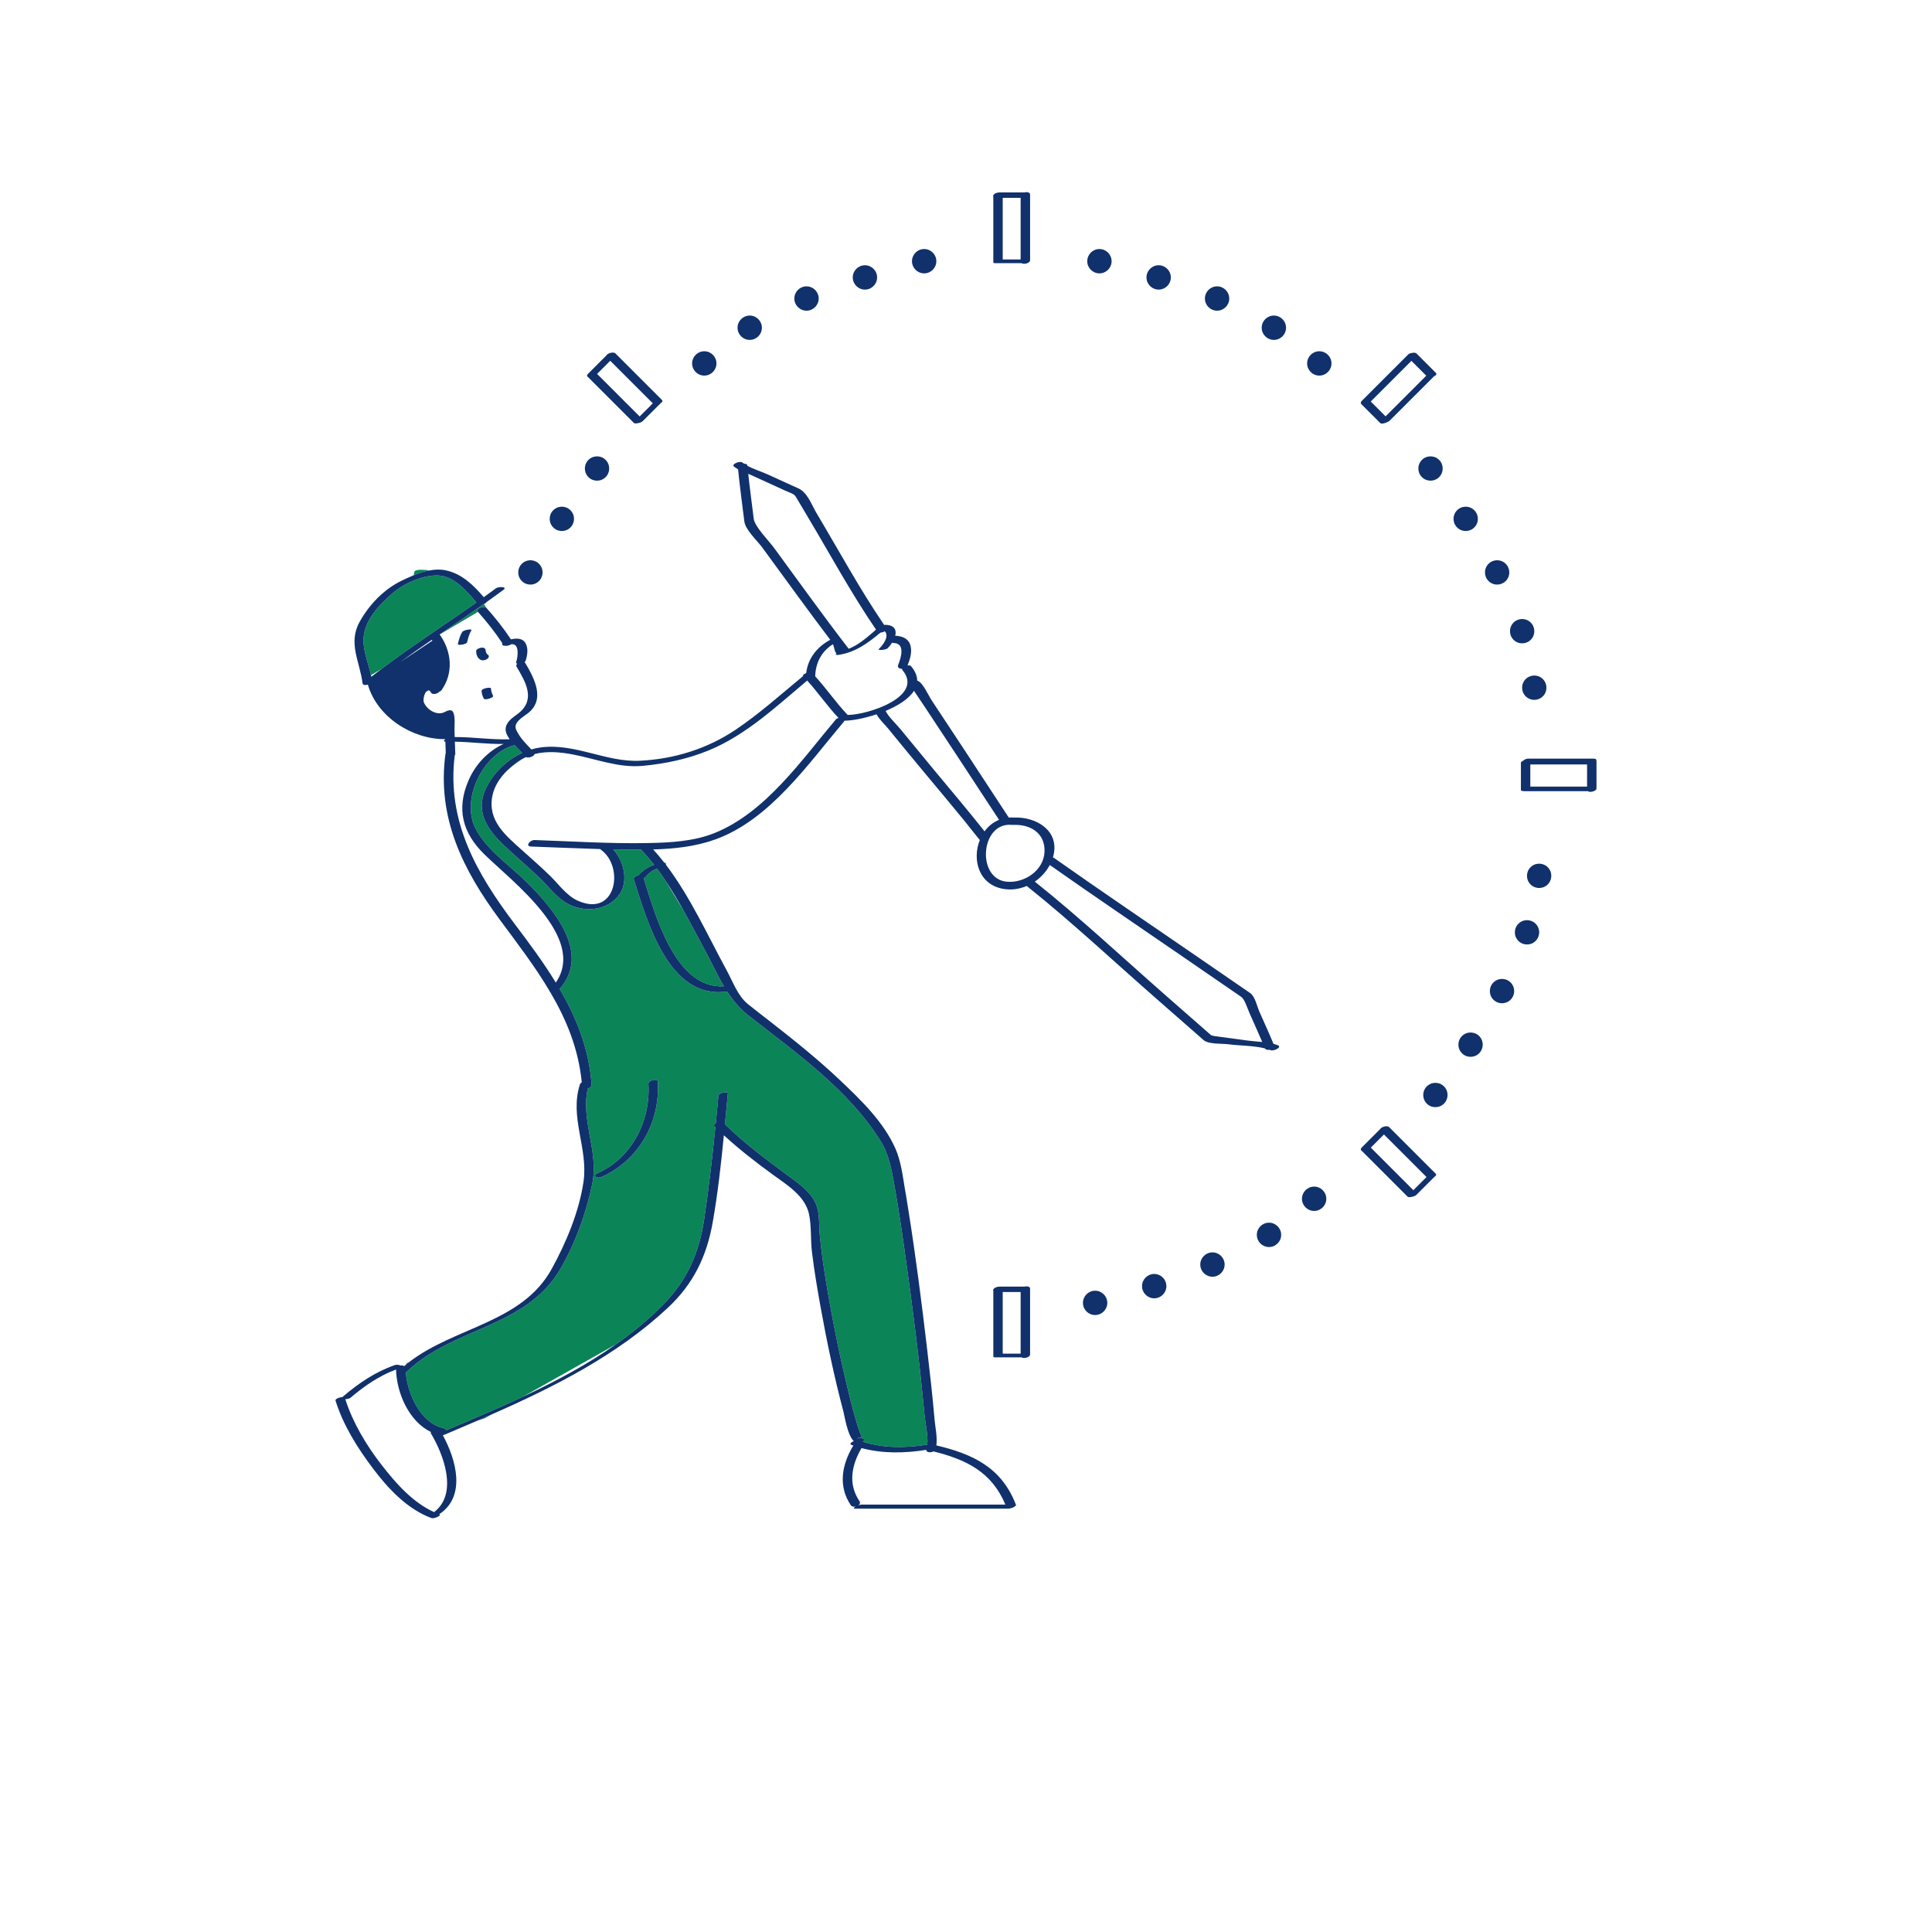 <?xml version="1.0" standalone="no"?>
<svg version="1.1" id="Layer_1" xmlns="http://www.w3.org/2000/svg" xmlns:xlink="http://www.w3.org/1999/xlink" x="0px" y="0px" width="595.28px" height="595.28px" viewBox="0 0 595.28 595.28" enable-background="new 0 0 595.28 595.28" xml:space="preserve">
<path id="color_x5F_2" fill="#0b8457" d="M284.862,436.013c-1.505-16.203-3.56-32.369-5.826-48.481
	c-1.04-7.396-2.105-14.796-3.428-22.147c-0.876-4.861-1.617-9.523-4.271-13.785c-9.889-15.879-26.249-27.375-40.755-38.727
	c-2.692-2.107-4.757-4.638-6.531-7.387c-17.931,2.686-24.603-21.521-28.761-34.541c-0.188-0.587,0.612-1.096,1.423-1.25
	c1.313-1.528,2.974-2.571,4.832-3.232c-1.274-1.63-2.613-3.198-4.037-4.681c-2.857,0.013-5.714-0.015-8.571-0.073
	c3.28,3.523,4.775,9.746,1.954,13.806c-3.642,5.241-11.124,5.797-16.321,2.752c-3.389-1.985-5.861-5.503-8.698-8.158
	c-3.493-3.269-7.127-6.384-10.607-9.665c-5.083-4.793-8.952-10.434-5.532-17.545c2.243-4.665,6.337-8.693,11.163-10.916
	c-0.691-0.721-1.536-1.535-2.345-2.402c-9.737,2.514-16.783,16.873-11.918,25.922c3.538,6.579,10.424,11.119,15.653,16.299
	c8.268,8.191,19.919,21.869,10.15,32.902c5.213,8.934,9.037,18.476,9.839,29.404c0.045,0.623-0.523,1.103-1.168,1.324
	c-2.241,9.86,3.455,19.303,1.372,29.367c-1.855,8.967-5.208,18.253-9.824,26.186c-2.69,4.624-6.157,8.056-10.061,10.834
	c-0.102,0.072-0.182,0.127-0.24,0.165c-11.422,8.013-26.517,10.546-37.046,20.701c-0.067,0.064-0.164,0.123-0.274,0.177
	c0.567,6.791,4.582,15.557,11.612,17.191c0.504,0.117,0.773,0.352,0.877,0.627c7.77-3.289,15.765-6.652,23.641-10.34l28.579-16.096
	c5.199-3.666,10.093-7.695,14.536-12.203c7.445-7.554,11.128-15.956,12.691-26.364c1.415-9.421,2.493-18.874,3.452-28.344
	c-0.089-0.087-0.181-0.171-0.271-0.259c-0.332-0.326-0.075-0.698,0.394-0.979c0.285-2.847,0.562-5.695,0.833-8.545
	c0.085-0.9,2.939-1.215,2.897-0.777c-0.306,3.212-0.602,6.431-0.909,9.651c5.904,5.714,12.359,10.608,18.978,15.467
	c3.132,2.3,6.919,4.837,8.743,8.399c1.624,3.172,1.172,6.803,1.502,10.263c0.435,4.557,1.07,9.093,1.805,13.61
	c1.745,10.723,3.86,21.4,6.369,31.972c0.926,3.904,1.87,7.814,3.024,11.659c0.373,1.244,0.743,2.498,1.217,3.709
	c0.904,2.311,0.923,0.598-1.087,1.859c0.942-0.592,3.325-0.138,1.942,0.845c6.402,2.063,13.192,1.968,19.8,0.923l0.062-0.023
	C286.008,442.432,285.076,438.321,284.862,436.013z M185.312,362.655c-1.301,0.579-2.993-0.378-1.147-1.199
	c10.623-4.729,16.314-16.182,15.625-27.512c-0.068-1.119,2.84-1.724,2.897-0.777C203.449,345.689,196.873,357.51,185.312,362.655z
	 M278.888,366.798c-0.017-0.102-0.033-0.205-0.05-0.307c0.147,0.68,0.284,1.365,0.401,2.064c0.215,1.293,0.441,2.797,0.675,4.465
	C279.581,370.944,279.24,368.87,278.888,366.798z M171.303,302.664c-0.018,0.026-0.031,0.053-0.049,0.079
	c-0.006-0.01-0.012-0.019-0.018-0.027C171.258,302.699,171.281,302.682,171.303,302.664z M146.952,437.794
	c1.441-0.623,2.882-1.251,4.323-1.885l-2.036,1.146L146.952,437.794z M125.178,420.399c0.037-0.222,0.061-0.344,0.061-0.344
	l0.948-0.461C125.846,419.856,125.511,420.126,125.178,420.399z M159.506,234.72c0.523-0.369,1.061-0.681,1.603-0.97
	c-1.133,0.729-2.969,1.997-4.82,3.644C157.303,236.396,158.4,235.499,159.506,234.72z M202.438,267.634
	c0.929,1.239,1.812,2.521,2.675,3.818c1.722,2.852,3.623,6,5.531,9.158c2.236,4.016,4.345,8.086,6.475,12.008
	c2.056,3.789,3.815,7.682,5.946,11.277c-15.036,0.826-21.129-21.89-24.747-33.312c0.299-0.124,0.574-0.292,0.76-0.53
	C200.014,268.855,201.124,268.111,202.438,267.634z M132.42,175.741c-1.676,0.3-3.334,0.85-4.925,1.494
	c0.155-0.928-0.209-1.68,2.243-1.68C130.598,175.556,131.503,175.628,132.42,175.741z M146.779,185.631
	c-9.724,6.873-19.752,13.331-29.257,20.501l-3.217,1.904c-0.896-4.217-2.87-8.282-2.147-12.654c0.834-5.047,5.166-9.51,8.874-12.668
	c3.572-3.043,9.281-5.582,14.03-5.393C139.93,177.517,143.845,182.132,146.779,185.631z M135.462,195.483
	c4.519-3.086,9.048-6.156,13.515-9.312c0.042-0.016,0.079-0.035,0.119-0.052c0.399,0.572,0.642,0.936,0.642,0.936l-0.116,0.068
	c-0.889-0.391-3.127,0.533-2.477,1.26c0.04,0.045,0.079,0.092,0.119,0.137l-11.787,6.979
	C135.473,195.494,135.467,195.489,135.462,195.483z"></path>
<path id="color_x5F_1" d="M150.093,203.048c-0.562,0.383-1.444,0.572-2.065,0.22c-0.942-0.534-1.299-1.604-1.325-2.628
	c-0.017-0.668,1.136-1.035,1.62-1.083c0.593-0.06,1.28,0.106,1.298,0.794c0.011,0.436,0.281,1.148,0.675,1.372
	C150.915,202.073,150.532,202.748,150.093,203.048z M142.402,194.765c-0.705,1.115-1.016,2.4-1.333,3.666
	c-0.13,0.521,2.681,0.138,2.851-0.539c0.316-1.266,0.628-2.553,1.333-3.666c0.259-0.41-1.055-0.229-1.142-0.213
	C143.609,194.108,142.705,194.286,142.402,194.765z M148.378,212.884c0.024,0.809,0.317,1.609,0.667,2.332
	c0.343,0.707,3.125-0.308,2.897-0.777c-0.35-0.721-0.643-1.522-0.667-2.332C151.262,211.62,148.354,212.075,148.378,212.884z
	 M389.762,323.03c-3.444-0.873-7.964-0.831-11.252-1.273c-1.827-0.246-6.138,0.049-7.636-1.266
	c-4.831-4.238-9.664-8.473-14.499-12.707c-13.265-11.613-26.239-23.795-40.021-34.802c-2.244,0.952-4.72,1.331-7.177,0.909
	c-7.731-1.328-9.667-9.146-7.273-15.094c-0.065-0.041-0.124-0.091-0.17-0.15c-5.936-7.586-12.219-14.911-18.356-22.334
	c-3.224-3.9-6.453-7.795-9.64-11.726c-1.065-1.315-2.802-2.88-3.656-4.501c-3.792,1.271-7.563,1.971-9.911,1.972
	c-0.044,0.118-0.113,0.244-0.23,0.384c-10.968,12.992-22.771,30.141-39.491,36.186c-6.145,2.221-12.685,2.918-19.191,3.1
	c1.191,1.308,2.33,2.668,3.422,4.073c0.245,0.038,0.446,0.14,0.507,0.366c0.024,0.09,0.009,0.176-0.021,0.258
	c7.531,9.898,12.913,21.878,18.743,32.574c1.905,3.496,3.388,7.838,6.549,10.397c2.29,1.853,4.636,3.635,6.958,5.446
	c7.367,5.745,14.68,11.612,21.466,18.043c6.398,6.063,13.43,12.854,17.032,21.066c1.705,3.887,2.227,8.375,2.922,12.539
	c0.017,0.102,0.033,0.205,0.05,0.307c0.353,2.072,0.693,4.146,1.025,6.223c2.277,14.247,4.095,28.578,5.775,42.902
	c0.834,7.114,1.65,14.234,2.255,21.372c0.19,2.249,0.935,5.524,0.561,8.053c11.082,2.645,19.966,6.669,24.437,18.091
	c0.025,0.064,0.036,0.129,0.035,0.191c0.228,0.074,0.086,0.255-0.225,0.457c-0.259,0.266-0.71,0.474-1.176,0.568
	c-0.317,0.118-0.605,0.196-0.768,0.196c-15.778,0-31.556,0-47.333,0c-0.75,0-0.409-0.333,0.187-0.656
	c-0.579,0.134-1.193,0.051-1.494-0.39c-3.951-5.792-2.82-12.391,0.604-18.155c0.052-0.087,0.122-0.165,0.199-0.237
	c-0.21-0.072-0.421-0.14-0.63-0.217c-0.708-0.262-0.095-0.81,0.709-1.154c-1.974-1.942-2.776-7.588-3.17-9.074
	c-2.822-10.631-5.093-21.428-7.045-32.25c-1.015-5.624-1.973-11.268-2.658-16.943c-0.459-3.803-0.109-8.102-0.936-11.813
	c-1.237-5.561-6.95-8.999-11.232-12.118c-5.201-3.788-10.238-7.711-14.97-12.043c-0.877,8.963-1.881,17.926-3.433,26.775
	c-1.838,10.488-5.947,18.999-13.778,26.329c-15.616,14.617-34.995,24.397-54.553,33.005c-1.441,0.634-2.882,1.262-4.323,1.885
	c-3.325,1.436-6.648,2.85-9.951,4.252c-0.069,0.029-0.162,0.055-0.263,0.078c-0.091,0.047-0.187,0.086-0.286,0.115
	c4.13,7.542,7.233,18.867-1.131,24.315c0.007,0.003,0.013,0.005,0.02,0.008c0.965,0.354-1.661,1.455-2.361,1.197
	c-7.48-2.752-13.409-9.101-18.096-15.336c-4.76-6.333-9.13-13.263-11.506-20.874c-0.158-0.504,1.21-1.058,2.126-1.081
	c0.045-0.054,0.101-0.11,0.172-0.171c4.816-4.088,9.928-7.576,15.927-9.675c0.621-0.218,1.363-0.123,1.731,0.108
	c0.431-0.068,0.877-0.01,1.195,0.201c0.213-0.184,0.433-0.355,0.649-0.533c0.333-0.273,0.668-0.543,1.009-0.805
	c14.017-10.764,34.656-12.021,43.789-28.602c4.468-8.111,8.479-17.695,9.814-26.911c1.498-10.334-4.436-19.844-1.075-30.053
	c0.068-0.206,0.271-0.384,0.538-0.527c-1.015-10.369-4.758-19.396-9.746-27.866c-0.145-0.08-0.222-0.195-0.207-0.346
	c-4.5-7.578-9.978-14.721-15.365-21.996c-11.394-15.387-19.376-31.475-16.663-51.122c0.012-0.085,0.037-0.165,0.071-0.241
	c-0.042-1.133-0.079-2.266-0.115-3.398c-0.662-0.061-0.479-0.417-0.024-0.758c0-0.01,0-0.02-0.001-0.028
	c-10.127,0.098-20.996-6.817-23.854-16.786c-0.75,0.211-1.568,0.133-1.636-0.41c-0.833-6.7-4.565-12.398-0.9-18.958
	c3.004-5.378,7.508-10.079,13.109-12.755c1.131-0.541,2.332-1.098,3.574-1.602c1.59-0.645,3.249-1.194,4.925-1.494
	c1.681-0.301,3.377-0.354,5.035,0.013c4.912,1.084,8.432,4.55,11.605,8.247c1.265-0.91,2.53-1.819,3.78-2.75
	c0.722-0.537,3.634-0.522,2.318,0.457c-1.745,1.299-3.509,2.573-5.283,3.834c-0.141,0.228-0.433,0.429-0.78,0.578
	c-0.04,0.017-0.077,0.036-0.119,0.052c-4.467,3.155-8.997,6.226-13.515,9.312c0.005,0.006,0.01,0.011,0.015,0.016
	c0.002,0.002,0.004,0.004,0.005,0.006c3.677,5.123,4.325,11.882,0.569,17.13c-0.163,0.228-0.4,0.386-0.667,0.483
	c-0.576,0.703-2.17,1.03-2.56,0.313c-0.275-0.508-0.554-0.717-0.818-0.739c-0.182,0.11-0.455,0.28-0.775,0.501
	c-0.59,0.849-0.925,2.526-0.622,3.246c0.97,2.302,4.157,4.299,6.621,2.842c0.527-0.313,1.806-0.747,2.267-0.057
	c0.918,1.379,0.476,4.479,0.542,6.049c0.025,0.609,0.042,1.218,0.062,1.826c5.66-0.037,11.28,0.885,16.945,0.684
	c-0.922-1.275-1.498-2.59-1.167-3.816c0.583-2.16,2.622-3.116,4.208-4.467c5.024-4.277,1.649-9.718-0.939-14.107
	c-0.188-0.318-0.046-0.624,0.25-0.871c-0.276-0.078-0.436-0.238-0.351-0.504c0.582-1.821,1.033-5.92-1.559-5.5
	c-0.51,0.353-1.344,0.566-1.889,0.459c-0.304,0.004-0.592-0.06-0.786-0.255c-0.176-0.178-0.148-0.365-0.03-0.537
	c-2.252-3.419-4.795-6.606-7.519-9.663c-0.04-0.045-0.079-0.092-0.119-0.137c-0.65-0.727,1.588-1.65,2.477-1.26
	c0.085,0.037,0.163,0.083,0.22,0.146c2.75,3.076,5.316,6.287,7.589,9.729c1.596-0.376,3.42-0.407,4.334,0.94
	c1.137,1.678,0.755,3.883,0.175,5.697c-0.05,0.157-0.176,0.297-0.342,0.421c0.103,0.05,0.188,0.114,0.241,0.204
	c2.879,4.883,6.366,11.447,0.566,15.695c-1.433,1.051-4.365,2.755-3.351,4.91c0.51,1.082,1.128,2.053,1.875,2.975
	c0.039,0.033,0.068,0.071,0.088,0.113c0.024,0.029,0.045,0.059,0.069,0.088c0.824,0.986,1.768,1.9,2.622,2.874
	c0.97-0.286,1.956-0.504,2.956-0.632c10.565-1.35,20.09,4.618,30.491,4.115c10.57-0.51,20.809-3.689,29.594-9.617
	c7.315-4.936,13.899-10.864,20.696-16.474c-0.206-0.276,0.302-0.656,0.949-0.907c0.558-4.592,3.376-8.098,7.425-10.268
	c-7.139-9.405-14.03-19.012-21.02-28.523c-1.53-2.082-5.142-5.324-5.466-8.014c-0.644-5.33-1.398-10.66-1.918-16.004
	c-0.456-0.252-0.883-0.529-1.263-0.842c-0.895-0.736,1.815-1.894,2.678-1.184c0.136,0.111,0.294,0.213,0.443,0.318
	c0.524-0.021,0.961,0.141,1,0.551c0.002,0.027,0.006,0.054,0.008,0.08c1.963,1.08,4.491,1.846,6.329,2.689
	c3.125,1.435,6.255,2.861,9.388,4.281c2.827,1.283,4.031,5.005,5.564,7.576c6.851,11.494,13.325,23.43,20.866,34.499
	c0.212-0.032,0.431-0.046,0.66-0.03c2.643,0.185,3.165,1.686,2.748,3.35c1.854,0.092,3.793,0.652,4.534,2.553
	c0.832,2.133,0.079,4.551-0.746,6.579c0.463-0.054,0.897,0.019,1.121,0.285c1.293,1.546,1.851,3.017,1.854,4.401
	c0.002,0,0.005,0,0.008,0.001c1.703,0.479,3.475,4.615,4.353,5.935c3.301,4.958,6.579,9.933,9.852,14.909
	c4.68,7.116,9.351,14.238,14.014,21.366c0.52-0.038,1.057-0.041,1.612-0.002c6.645-0.3,13.969,3.855,12.173,11.576
	c-0.055,0.236-0.132,0.465-0.201,0.697c0.113,0.026,0.218,0.063,0.302,0.123c14.55,10.262,29.313,20.232,43.982,30.322
	c5.501,3.785,11.003,7.568,16.505,11.352c1.495,1.027,2.122,4.093,2.81,5.66c1.46,3.326,2.985,6.636,4.379,9.992
	c0.485,0.128,0.959,0.272,1.399,0.457c1.297,0.545-1.324,1.897-2.281,1.496c-0.11-0.046-0.238-0.077-0.352-0.12
	C390.563,323.557,389.979,323.448,389.762,323.03z M117.522,206.132c9.505-7.17,19.534-13.628,29.257-20.501
	c-2.934-3.499-6.85-8.114-11.717-8.31c-4.75-0.189-10.458,2.35-14.03,5.393c-3.708,3.158-8.04,7.621-8.874,12.668
	c-0.722,4.372,1.251,8.438,2.147,12.654c0.034,0.159,0.069,0.318,0.1,0.478C115.435,207.708,116.478,206.919,117.522,206.132z
	 M123.275,204.031l9.953-6.635c-0.057-0.087-0.115-0.173-0.173-0.259C129.765,199.396,126.499,201.685,123.275,204.031z
	 M261.497,199.899c2.792-1.084,5.168-3.097,7.443-5.041c0.32-0.273,0.642-0.575,0.973-0.868
	c-7.611-11.138-14.129-23.162-21.028-34.741c-1.236-2.074-2.472-4.149-3.706-6.226c-0.545-0.917-1.876-1.226-3.25-1.85
	c-3.404-1.548-6.807-3.097-10.199-4.669c-0.375-0.174-0.776-0.342-1.187-0.51c0.5,4.614,1.132,9.221,1.689,13.827
	c0.294,2.44,4.594,6.72,6.268,8.997C246.129,179.198,253.617,189.71,261.497,199.899z M171.237,302.716
	c0.006,0.009,0.012,0.018,0.018,0.027c0.018-0.026,0.031-0.053,0.049-0.079c9.451-13.826-13.437-30.999-22.082-39.454
	c-6.693-6.547-8.685-13.925-4.862-22.746c2.153-4.969,6.008-9.055,10.83-11.248c-5.028,0.102-10.021-0.611-15.04-0.693
	c0.037,1.201,0.073,2.4,0.125,3.601c0.014,0.069,0.019,0.144,0.011,0.227c0,0.005-0.001,0.011-0.001,0.017
	c-0.012,0.139-0.079,0.27-0.178,0.39c-2.497,20.251,6.677,36.314,18.53,52C163.088,290.647,167.465,296.55,171.237,302.716z
	 M132.71,441.55c-0.052-0.086-0.005-0.192,0.106-0.303c-6.842-3.314-10.581-12.002-10.794-19.28
	c-5.272,1.972-9.761,5.085-14.047,8.722c-0.284,0.242-0.984,0.398-1.587,0.415c2.344,7.319,6.52,14.263,11.214,20.294
	c4.367,5.613,9.528,11.507,16.146,14.506C141.213,460.208,136.724,448.196,132.71,441.55z M287.612,447.204
	c-0.846,0.441-2.228,0.359-2.225-0.479c-6.646,1.063-13.447,1.185-19.938-0.548c-3.043,5.207-4.235,11.061-0.633,16.34
	c0.337,0.494,0.12,0.967-0.313,1.295c0.341-0.131,0.655-0.22,0.829-0.22c14.813,0,29.627,0,44.44,0
	C305.542,453.454,297.578,449.679,287.612,447.204z M275.607,365.384c-0.876-4.861-1.617-9.523-4.271-13.785
	c-9.889-15.879-26.249-27.375-40.755-38.727c-2.692-2.107-4.757-4.638-6.531-7.387c-17.931,2.686-24.603-21.521-28.761-34.541
	c-0.188-0.587,0.612-1.096,1.423-1.25c1.313-1.528,2.974-2.571,4.832-3.232c-1.274-1.63-2.613-3.198-4.037-4.681
	c-2.857,0.013-5.714-0.015-8.571-0.073c3.28,3.523,4.775,9.746,1.954,13.806c-3.642,5.241-11.124,5.797-16.321,2.752
	c-3.389-1.985-5.861-5.503-8.698-8.158c-3.493-3.269-7.127-6.384-10.607-9.665c-5.083-4.793-8.952-10.434-5.532-17.545
	c2.243-4.665,6.337-8.693,11.163-10.916c-0.691-0.721-1.536-1.535-2.345-2.402c-9.737,2.514-16.783,16.873-11.918,25.922
	c3.538,6.579,10.424,11.119,15.653,16.299c8.268,8.191,19.919,21.869,10.15,32.902c5.213,8.934,9.037,18.476,9.839,29.404
	c0.045,0.623-0.523,1.103-1.168,1.324c-2.241,9.86,3.455,19.303,1.372,29.367c-1.855,8.967-5.208,18.253-9.824,26.186
	c-2.69,4.624-6.157,8.056-10.061,10.834c-0.08,0.057-0.161,0.109-0.24,0.165c-11.422,8.013-26.517,10.546-37.046,20.701
	c-0.067,0.064-0.164,0.123-0.274,0.177c0.567,6.791,4.582,15.557,11.612,17.191c0.504,0.117,0.773,0.352,0.877,0.627
	c7.77-3.289,15.765-6.652,23.641-10.34c9.953-4.658,19.712-9.842,28.579-16.096c5.199-3.666,10.093-7.695,14.536-12.203
	c7.445-7.554,11.128-15.956,12.691-26.364c1.415-9.421,2.493-18.874,3.452-28.344c-0.089-0.087-0.181-0.171-0.271-0.259
	c-0.332-0.326-0.075-0.698,0.394-0.979c0.285-2.847,0.562-5.695,0.833-8.545c0.085-0.9,2.939-1.215,2.897-0.777
	c-0.306,3.212-0.602,6.431-0.909,9.651c5.904,5.714,12.359,10.608,18.978,15.467c3.132,2.3,6.919,4.837,8.743,8.399
	c1.624,3.172,1.172,6.803,1.502,10.263c0.435,4.557,1.07,9.093,1.805,13.61c1.745,10.723,3.86,21.4,6.369,31.972
	c0.926,3.904,1.87,7.814,3.024,11.659c0.373,1.244,0.743,2.498,1.217,3.709c0.904,2.311,0.923,0.598-1.087,1.859
	c0.942-0.592,3.325-0.138,1.942,0.845c6.402,2.063,13.192,1.968,19.8,0.923c0.021-0.004,0.041-0.006,0.062-0.009
	c0-0.005,0-0.01,0-0.015c0.287-2.675-0.646-6.785-0.86-9.094c-1.505-16.203-3.56-32.369-5.826-48.481
	C277.996,380.136,276.931,372.735,275.607,365.384z M205.114,271.452c-0.864-1.298-1.747-2.579-2.675-3.818
	c-1.314,0.478-2.424,1.222-3.36,2.42c-0.186,0.238-0.461,0.406-0.76,0.53c3.618,11.422,9.711,34.138,24.747,33.312
	c-2.131-3.596-3.89-7.488-5.946-11.277c-2.129-3.922-4.238-7.992-6.475-12.008C208.907,277.489,207.084,274.409,205.114,271.452z
	 M258.366,221.21c-3.449-3.639-6.292-7.807-9.65-11.524c-9.475,7.931-18.853,16.823-30.396,21.538
	c-6.541,2.672-13.33,4.102-20.352,4.754c-7.324,0.682-14.283-2.137-21.353-3.494c-4.003-0.768-8.098-1.129-11.925-0.144
	c-0.079,0.729-1.918,1.345-2.625,0.927c-0.322,0.146-0.639,0.314-0.956,0.483c-0.542,0.289-1.08,0.601-1.603,0.97
	c-1.105,0.779-2.203,1.676-3.217,2.674c-2.158,2.126-3.928,4.717-4.544,7.645c-1.649,7.842,4.04,12.354,9.295,17.086
	c2.849,2.565,5.753,5.084,8.491,7.77c2.594,2.543,5.072,6.09,8.465,7.613c11.942,5.367,14.486-10.559,7.091-15.742
	c-0.072-0.051-0.128-0.102-0.172-0.154c-7.093-0.202-14.184-0.535-21.271-0.777c-1.963-0.067-0.305-2.053,1.03-2.008
	c11.6,0.396,23.244,1.153,34.855,0.934c6.919-0.131,14.181-0.488,20.679-3.108c15.689-6.327,26.815-22.528,37.328-34.981
	C257.727,221.443,258.031,221.293,258.366,221.21z M278.065,206.475c-0.112-0.134-0.147-0.269-0.134-0.401
	c-0.808,0.011-1.526-0.406-1.166-1.278c0.852-2.062,2.233-6.567-1.384-6.674c-0.201-0.006-0.36-0.048-0.511-0.095
	c-0.417,0.654-0.906,1.256-1.393,1.719c-0.528,0.502-3.307,0.805-2.637,0.168c1.511-1.437,3.195-4.041,1.751-5.418
	c-0.36,0.238-0.854,0.397-1.301,0.422c-3.787,3.153-7.643,6.021-12.721,6.828c-1.162,0.186-1.219-0.16-0.833-0.525
	c-0.166-0.071-0.296-0.178-0.36-0.336c-0.348-0.871-0.38-1.635-0.731-2.386c-3.456,2.131-5.36,5.686-5.461,9.87
	c0,0.006-0.003,0.012-0.003,0.018c3.5,3.819,6.42,8.146,9.999,11.898C267.371,220.284,284.861,214.595,278.065,206.475z
	 M307.824,252.603c-4.374-6.686-8.754-13.368-13.144-20.043c-3.187-4.846-6.375-9.691-9.586-14.52
	c-1.126-1.693-2.25-3.389-3.395-5.068c-0.023-0.035-0.059-0.078-0.088-0.117c-1.613,2.527-5.006,4.633-8.746,6.19
	c0.861,1.79,3.279,4.032,4.531,5.565c3.329,4.078,6.684,8.135,10.04,12.191c5.321,6.432,10.743,12.799,15.923,19.348
	C304.486,254.596,305.99,253.342,307.824,252.603z M321.834,262.405c0.207-5.729-4.376-8.497-9.679-8.236
	c-0.134,0.007-0.255,0-0.367-0.014c-0.002,0-0.005,0-0.008,0c-9.682-0.931-11,16.574-1.635,17.506
	C315.596,272.204,321.624,268.224,321.834,262.405z M388.917,321.049c-1.234-2.892-2.543-5.755-3.806-8.631
	c-0.96-2.188-1.605-4.537-2.689-5.282c-5.857-4.027-11.713-8.055-17.568-12.083c-13.806-9.497-27.694-18.891-41.399-28.534
	c-1.082,2.041-2.69,3.813-4.62,5.121c14.094,11.238,27.35,23.691,40.905,35.563c4.472,3.917,8.942,7.834,13.41,11.754
	c-0.013-0.039,0.393,0.188,1.078,0.279c0.91,0.121,1.82,0.242,2.73,0.363c2.499,0.335,4.998,0.671,7.496,1.016
	C385.815,320.803,387.37,320.89,388.917,321.049z M306.055,60.595c-0.083-0.135-0.089-0.303,0.049-0.508
	c0.393-0.584,1.254-0.797,1.912-0.797c2.546,0,5.092,0,7.638,0c0.643-0.166,1.356-0.108,1.622,0.296
	c0.082,0.091,0.124,0.201,0.104,0.332c0.001,0.017,0.007,0.03,0.007,0.047c0,6.745,0,13.489,0,20.234
	c0,0.85-1.872,1.388-2.612,0.886c-2.754,0-5.508,0-8.263,0c-0.337,0-0.47-0.122-0.438-0.277c-0.006-0.02-0.017-0.038-0.017-0.061
	C306.055,74.029,306.055,67.312,306.055,60.595z M308.953,79.937c1.841,0,3.682,0,5.523,0c0-6.326,0-12.652,0-18.979
	c-1.841,0-3.682,0-5.523,0C308.953,67.284,308.953,73.61,308.953,79.937z M317.379,397.055c0.001,0.017,0.007,0.03,0.007,0.047
	c0,6.745,0,13.489,0,20.234c0,0.85-1.872,1.388-2.612,0.886c-2.754,0-5.508,0-8.263,0c-0.337,0-0.47-0.122-0.438-0.277
	c-0.006-0.02-0.017-0.038-0.017-0.061c0-6.718,0-13.436,0-20.152c-0.083-0.135-0.089-0.303,0.049-0.508
	c0.393-0.584,1.254-0.797,1.912-0.797c2.546,0,5.092,0,7.638,0c0.643-0.166,1.356-0.108,1.622,0.296
	C317.357,396.813,317.399,396.924,317.379,397.055z M314.476,398.095c-1.841,0-3.682,0-5.523,0c0,6.326,0,12.652,0,18.979
	c1.841,0,3.682,0,5.523,0C314.476,410.747,314.476,404.421,314.476,398.095z M180.886,115.733c0-0.004,0-0.008,0.001-0.012
	c0.012-0.158,0.077-0.326,0.24-0.49c1.906-1.905,3.811-3.811,5.716-5.717c0.163-0.328,0.665-0.624,1.218-0.777
	c0.012-0.002,0.024-0.006,0.037-0.01c0.586-0.154,1.213-0.146,1.527,0.168c4.769,4.77,9.539,9.539,14.308,14.309
	c0.076,0.076,0.115,0.154,0.138,0.232c0.078,0.055,0.086,0.142,0,0.262c-0.065,0.189-0.254,0.371-0.503,0.524
	c-1.85,1.85-3.7,3.699-5.551,5.55c-0.368,0.367-1.016,0.547-1.573,0.633c-0.241,0.049-0.473,0.07-0.674,0.055
	c-0.22-0.012-0.457-0.057-0.494-0.184c-4.701-4.701-9.402-9.4-14.103-14.102C180.971,116.069,180.877,115.916,180.886,115.733z
	 M183.976,115.208c4.372,4.373,8.744,8.743,13.116,13.115c1.35-1.35,2.701-2.7,4.051-4.051c-4.372-4.372-8.744-8.744-13.115-13.116
	C186.677,112.507,185.327,113.857,183.976,115.208z M442.462,361.827c0.078,0.056,0.087,0.143-0.001,0.264
	c-0.066,0.188-0.253,0.367-0.5,0.521c-1.851,1.851-3.702,3.702-5.553,5.554c-0.368,0.367-1.016,0.547-1.574,0.633
	c-0.241,0.049-0.473,0.07-0.674,0.055c-0.22-0.012-0.457-0.057-0.494-0.184c-4.701-4.701-9.402-9.402-14.103-14.104
	c-0.202-0.105-0.295-0.259-0.286-0.441c0-0.004,0-0.008,0.001-0.012c0.012-0.158,0.077-0.326,0.24-0.49
	c1.906-1.905,3.811-3.811,5.716-5.717c0.163-0.328,0.665-0.624,1.218-0.777c0.012-0.002,0.024-0.006,0.037-0.01
	c0.586-0.154,1.213-0.146,1.527,0.168c4.769,4.77,9.538,9.54,14.308,14.309C442.401,361.671,442.439,361.749,442.462,361.827z
	 M439.534,362.663c-4.372-4.372-8.743-8.744-13.115-13.116c-1.351,1.351-2.701,2.701-4.052,4.052
	c4.373,4.373,8.744,8.744,13.116,13.117C436.833,365.364,438.184,364.014,439.534,362.663z M419.334,124.149
	c-0.06-0.166,0.006-0.381,0.279-0.654c4.769-4.77,9.539-9.539,14.309-14.309c0.244-0.244,0.709-0.395,1.183-0.446
	c0.535-0.115,1.072-0.093,1.339,0.175c1.998,1.998,3.995,3.996,5.993,5.994c0.363,0.362-0.029,0.787-0.626,1.07
	c-4.577,4.576-9.155,9.152-13.732,13.73c-0.098,0.098-0.267,0.186-0.472,0.262c-0.701,0.397-1.958,0.75-2.298,0.408
	c-1.997-1.998-3.995-3.994-5.993-5.992C419.251,124.322,419.268,124.239,419.334,124.149z M422.349,123.713
	c1.525,1.524,3.051,3.05,4.576,4.575c4.177-4.177,8.354-8.354,12.532-12.531c-1.525-1.525-3.05-3.051-4.576-4.576
	C430.703,115.358,426.526,119.535,422.349,123.713z M491.905,234.47c0,2.825-0.001,5.65-0.001,8.477
	c0,0.802-1.993,1.361-2.672,0.826c-6.536,0.001-13.072,0-19.609,0c-0.298,0-0.489-0.035-0.611-0.092
	c-0.236-0.016-0.394-0.068-0.394-0.168c0-2.826,0-5.651,0-8.477c0-0.244,0.269-0.451,0.642-0.609
	c0.404-0.363,1.012-0.674,1.503-0.674c6.745,0,13.49,0,20.235,0c0.649,0,0.873,0.197,0.847,0.459
	C491.88,234.288,491.905,234.371,491.905,234.47z M489.005,235.542c-5.83,0-11.66,0-17.489,0c0,2.277,0,4.555,0,6.832
	c5.83,0.001,11.659,0.001,17.488,0C489.005,240.097,489.005,237.819,489.005,235.542z M199.79,333.944
	c0.689,11.33-5.002,22.783-15.625,27.512c-1.846,0.821-0.153,1.778,1.147,1.199c11.561-5.146,18.137-16.966,17.375-29.488
	C202.629,332.221,199.721,332.825,199.79,333.944z M217,115.728c2.071,0,3.75-1.678,3.75-3.748c0-2.072-1.679-3.75-3.75-3.75
	c-2.071,0-3.75,1.678-3.75,3.75C213.25,114.05,214.929,115.728,217,115.728z M231,104.728c2.071,0,3.75-1.678,3.75-3.748
	c0-2.072-1.679-3.75-3.75-3.75c-2.071,0-3.75,1.678-3.75,3.75C227.25,103.05,228.929,104.728,231,104.728z M248.5,95.728
	c2.071,0,3.75-1.678,3.75-3.748c0-2.072-1.679-3.75-3.75-3.75c-2.071,0-3.75,1.678-3.75,3.75
	C244.75,94.05,246.429,95.728,248.5,95.728z M266.5,89.228c2.071,0,3.75-1.678,3.75-3.748c0-2.072-1.679-3.75-3.75-3.75
	c-2.071,0-3.75,1.678-3.75,3.75C262.75,87.55,264.429,89.228,266.5,89.228z M284.75,84.228c2.071,0,3.75-1.678,3.75-3.748
	c0-2.072-1.679-3.75-3.75-3.75c-2.071,0-3.75,1.678-3.75,3.75C281,82.55,282.679,84.228,284.75,84.228z M406.5,108.229
	c-2.071,0-3.75,1.678-3.75,3.75c0,2.07,1.679,3.748,3.75,3.748c2.071,0,3.75-1.678,3.75-3.748
	C410.25,109.907,408.571,108.229,406.5,108.229z M392.5,97.229c-2.071,0-3.75,1.678-3.75,3.75c0,2.07,1.679,3.748,3.75,3.748
	c2.071,0,3.75-1.678,3.75-3.748C396.25,98.907,394.571,97.229,392.5,97.229z M375,95.728c2.071,0,3.75-1.678,3.75-3.748
	c0-2.072-1.679-3.75-3.75-3.75c-2.071,0-3.75,1.678-3.75,3.75C371.25,94.05,372.929,95.728,375,95.728z M357,89.228
	c2.071,0,3.75-1.678,3.75-3.748c0-2.072-1.679-3.75-3.75-3.75c-2.071,0-3.75,1.678-3.75,3.75
	C353.25,87.55,354.929,89.228,357,89.228z M338.75,84.228c2.071,0,3.75-1.678,3.75-3.748c0-2.072-1.679-3.75-3.75-3.75
	c-2.071,0-3.75,1.678-3.75,3.75C335,82.55,336.679,84.228,338.75,84.228z M404.874,365.612c-2.07,0.018-3.735,1.709-3.717,3.779
	c0.018,2.072,1.71,3.736,3.781,3.719c2.071-0.018,3.735-1.711,3.718-3.781C408.638,367.257,406.945,365.595,404.874,365.612z
	 M390.968,376.729c-2.071,0.018-3.735,1.711-3.718,3.781c0.018,2.072,1.71,3.734,3.781,3.717c2.071-0.018,3.736-1.709,3.718-3.781
	C394.732,378.376,393.039,376.712,390.968,376.729z M373.545,385.878c-2.071,0.018-3.735,1.711-3.718,3.781s1.71,3.734,3.781,3.717
	c2.071-0.018,3.736-1.709,3.718-3.779C377.309,387.524,375.616,385.86,373.545,385.878z M355.601,392.53
	c-2.071,0.018-3.735,1.711-3.718,3.781c0.018,2.072,1.71,3.734,3.781,3.717c2.071-0.018,3.736-1.709,3.718-3.779
	C359.365,394.177,357.672,392.513,355.601,392.53z M337.393,397.687c-2.071,0.018-3.735,1.709-3.717,3.781
	c0.018,2.07,1.71,3.732,3.781,3.715s3.735-1.709,3.718-3.779C341.157,399.331,339.464,397.669,337.393,397.687z M469.852,209.491
	c-1.324,1.592-1.106,3.955,0.487,5.279s3.956,1.107,5.28-0.484c1.324-1.594,1.106-3.957-0.487-5.281
	C473.539,207.681,471.175,207.897,469.852,209.491z M471.883,196.876c1.324-1.592,1.106-3.957-0.487-5.279
	c-1.592-1.324-3.956-1.107-5.28,0.486c-1.324,1.592-1.105,3.955,0.487,5.279S470.56,198.47,471.883,196.876z M464.179,178.769
	c1.324-1.592,1.105-3.955-0.488-5.279c-1.592-1.324-3.956-1.107-5.28,0.484c-1.324,1.594-1.106,3.957,0.487,5.281
	C460.491,180.577,462.855,180.362,464.179,178.769z M454.492,162.263c1.324-1.592,1.105-3.955-0.487-5.279s-3.956-1.105-5.28,0.486
	c-1.323,1.594-1.105,3.957,0.487,5.279C450.804,164.073,453.168,163.856,454.492,162.263z M437.886,141.96
	c-1.324,1.592-1.106,3.955,0.486,5.279c1.593,1.324,3.957,1.105,5.281-0.486c1.324-1.594,1.105-3.957-0.487-5.279
	C441.573,140.149,439.21,140.366,437.886,141.96z M165.826,179.255c1.593-1.324,1.811-3.688,0.487-5.281
	c-1.324-1.592-3.688-1.809-5.28-0.484c-1.593,1.324-1.812,3.688-0.488,5.279C161.869,180.362,164.233,180.577,165.826,179.255z
	 M175.513,162.749c1.592-1.322,1.81-3.686,0.487-5.279c-1.324-1.592-3.688-1.811-5.28-0.486s-1.812,3.688-0.487,5.279
	C171.556,163.856,173.92,164.073,175.513,162.749z M186.352,147.239c1.592-1.324,1.81-3.688,0.486-5.279
	c-1.324-1.594-3.687-1.811-5.28-0.486c-1.593,1.322-1.812,3.686-0.487,5.279C182.395,148.345,184.759,148.563,186.352,147.239z
	 M471.838,266.974c-1.593,1.324-1.811,3.686-0.487,5.279c1.324,1.592,3.688,1.809,5.28,0.486c1.593-1.324,1.811-3.688,0.487-5.281
	C475.794,265.866,473.431,265.649,471.838,266.974z M468.104,284.382c-1.593,1.322-1.811,3.688-0.487,5.279
	c1.324,1.594,3.688,1.811,5.28,0.486c1.593-1.324,1.812-3.688,0.487-5.281C472.06,283.274,469.696,283.058,468.104,284.382z
	 M460.398,302.489c-1.593,1.324-1.811,3.686-0.487,5.279c1.324,1.592,3.688,1.811,5.28,0.486c1.593-1.324,1.812-3.688,0.488-5.279
	C464.355,301.382,461.991,301.165,460.398,302.489z M450.711,318.993c-1.592,1.324-1.81,3.688-0.487,5.281
	c1.324,1.592,3.688,1.811,5.28,0.486s1.812-3.689,0.487-5.281C454.668,317.886,452.304,317.671,450.711,318.993z M439.872,334.505
	c-1.592,1.324-1.81,3.688-0.486,5.279c1.324,1.594,3.687,1.811,5.28,0.486s1.812-3.688,0.487-5.279
	C443.829,333.397,441.465,333.181,439.872,334.505z" fill="#10316b"></path>
</svg>